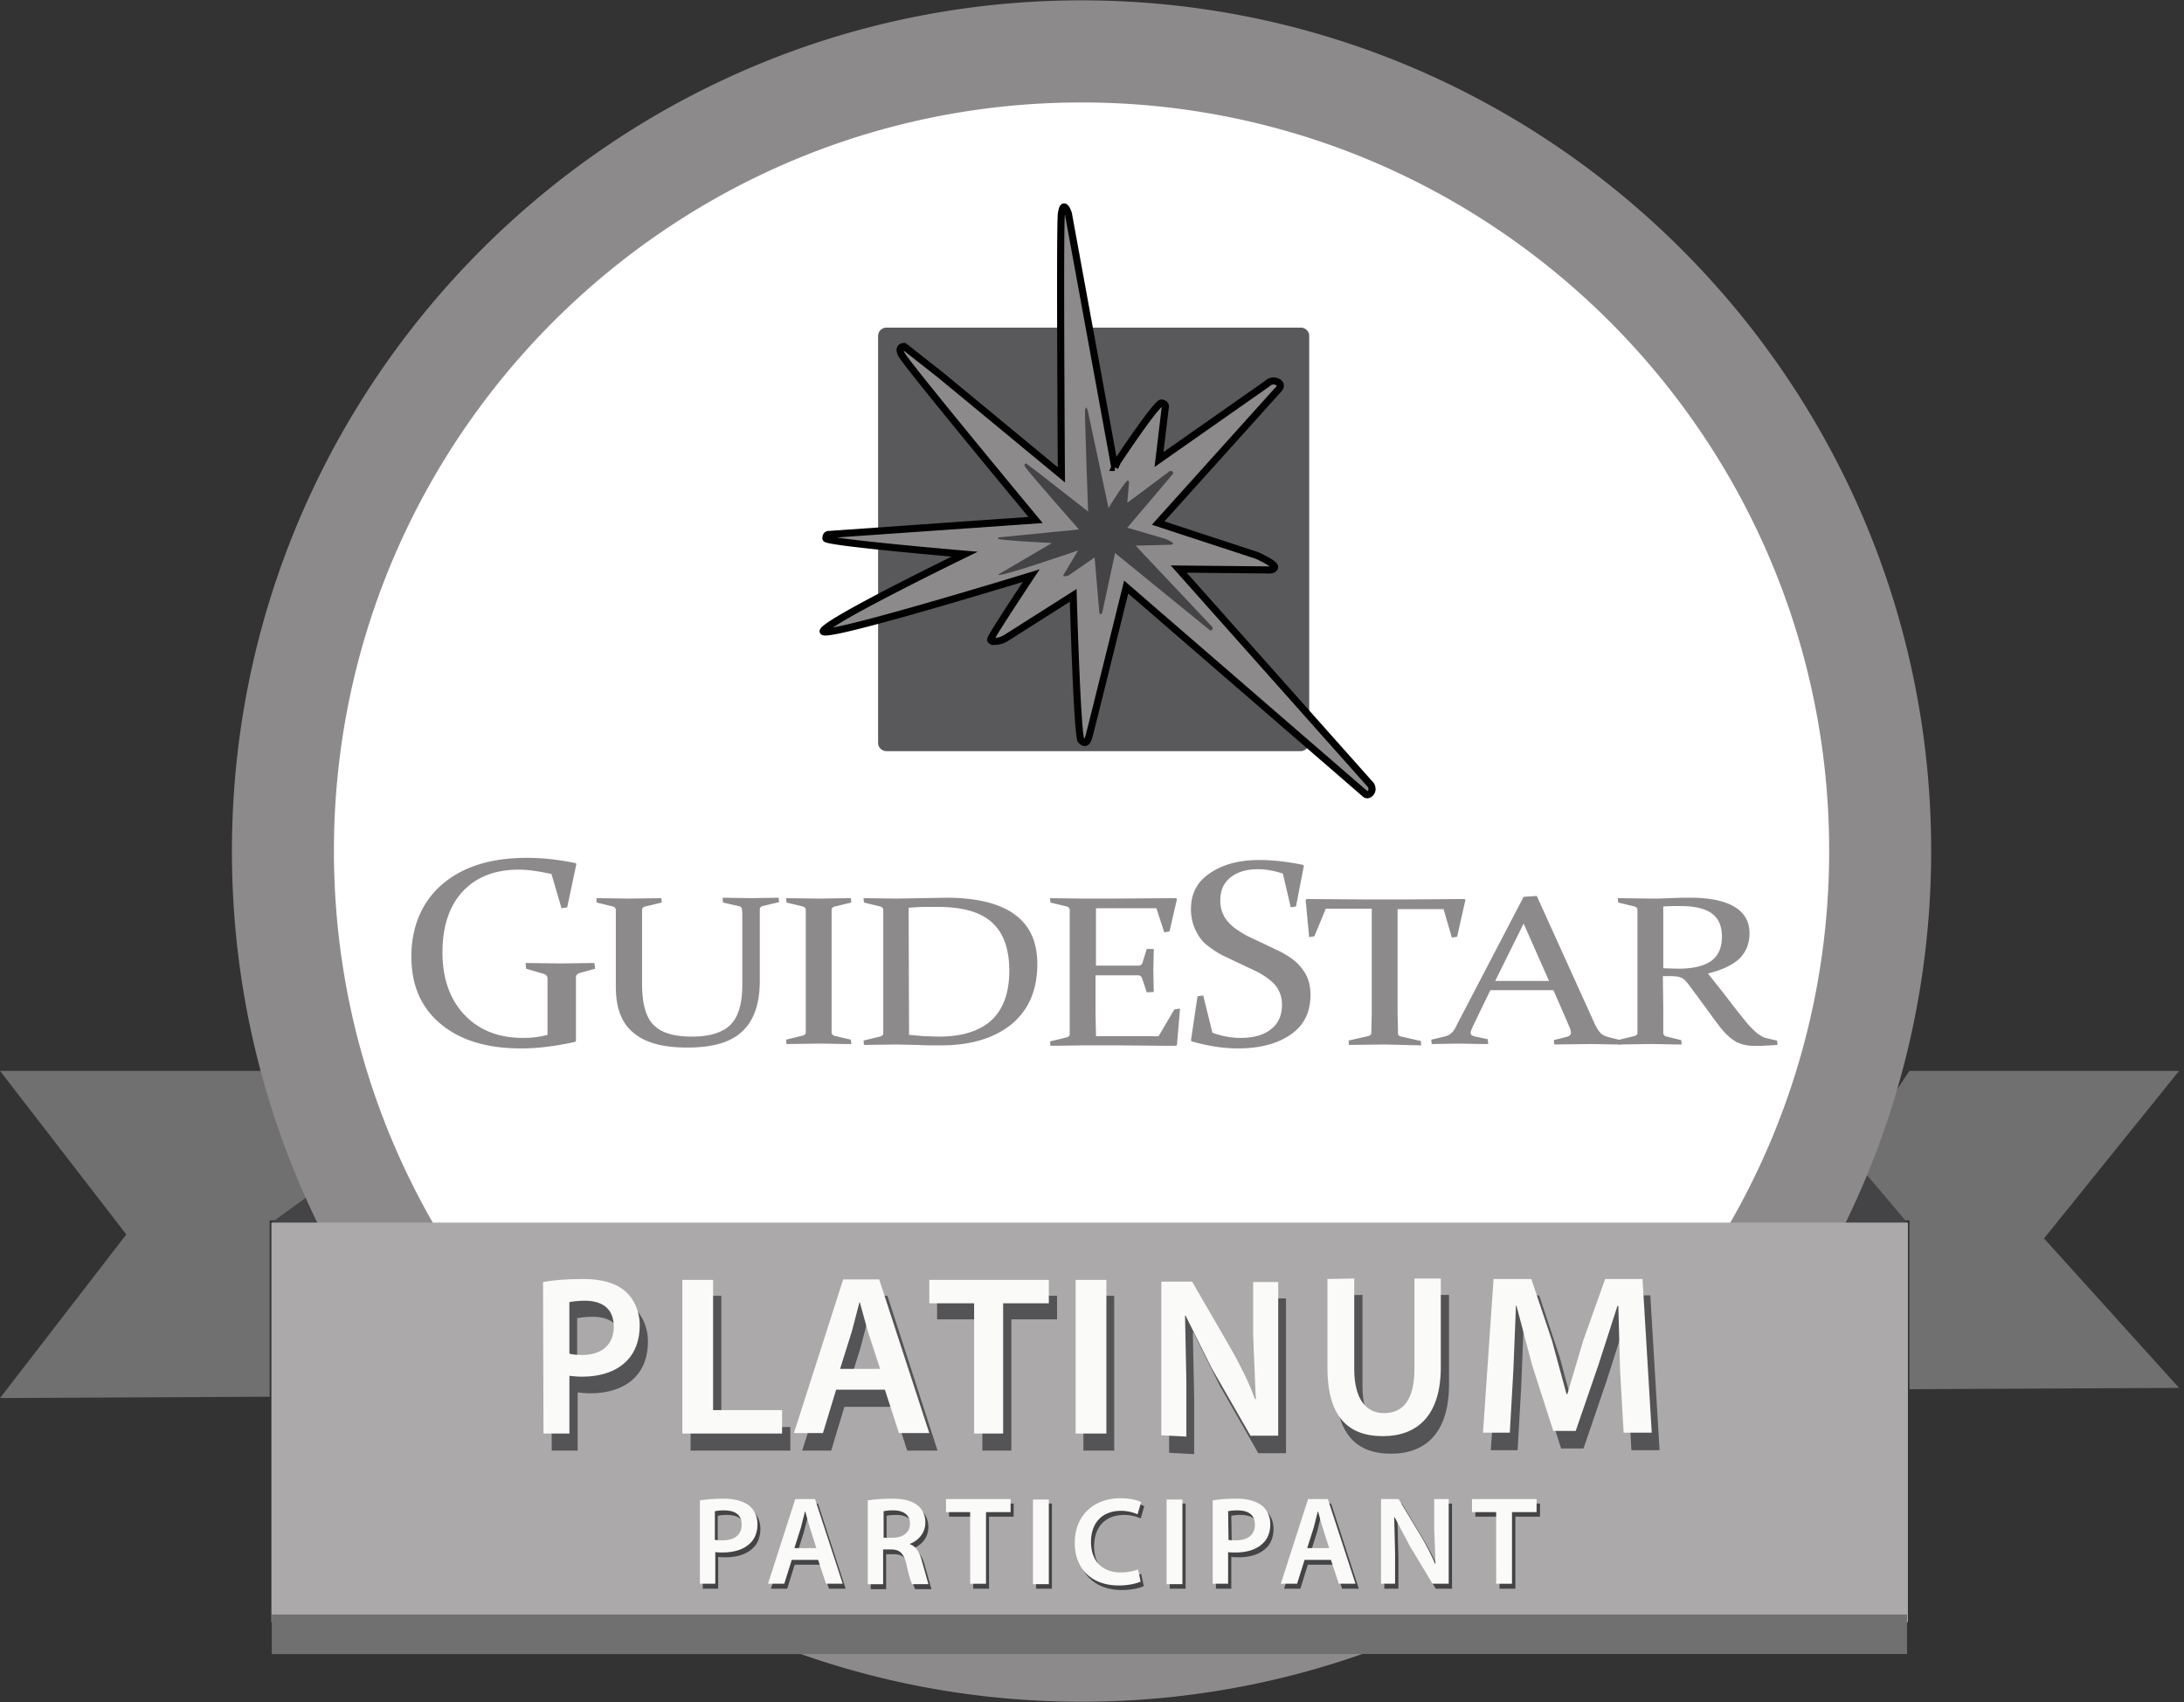 <svg xmlns="http://www.w3.org/2000/svg" xmlns:xlink="http://www.w3.org/1999/xlink" width="154" height="120" xmlns:v="https://vecta.io/nano"><rect width="100%" height="100%" fill="#333333" stroke="none"/><ellipse cx="76.555" cy="61.686" rx="56.824" ry="56.591" fill="#fff"/><path d="M91.723 52.958H62.51c-.311 0-.592-.245-.592-.581V23.68c0-.306.249-.581.592-.581h29.213c.311 0 .592.245.592.581v28.697a.61.61 0 0 1-.592.581z" fill="#59585a"/><path d="M144.13 87.314l9.522-11.812h-19.013l-3.586 5.346-8.687 5.191h12.274v11.905l19.013-.093zM27.362 86.039l-7.358-10.537H.002l8.904 11.532L.002 98.566l19.013-.093V86.039z" fill="#717071"/><path d="M19.166 86.183l6.937-5.027 5.703 7.775 97.454-.812.956-6.963 4.255 5.027-6.814 10.149-92.428-1.03z" fill="#444446"/><g fill="#8d8a8c"><path d="M76.263 119.977c-33.056 0-59.909-26.907-59.909-59.961S43.237.025 76.263.025s59.909 26.907 59.909 59.961-26.852 59.991-59.909 59.991zm0-112.754c-29.075 0-52.717 23.663-52.717 52.763s23.642 52.794 52.717 52.794 52.717-23.694 52.717-52.794S105.338 7.223 76.263 7.223zM39.996 63.971l-.401.062-.71-2.41c-.833-.185-1.605-.309-2.315-.309-1.697 0-2.994.525-3.951 1.545-.957 1.05-1.42 2.471-1.42 4.294s.525 3.305 1.543 4.387 2.408 1.637 4.136 1.637c.586 0 1.142-.062 1.728-.216v-3.985c0-.155-.093-.247-.247-.309l-1.266-.371-.031-.402 2.5.031 2.346-.031.062.402-1.111.309c-.154.062-.247.155-.247.278v4.51l-.062.062c-1.389.309-2.654.463-3.797.463-2.377 0-4.259-.556-5.648-1.699s-2.099-2.718-2.099-4.788.741-3.862 2.191-5.097 3.426-1.854 5.957-1.854c1.08 0 2.222.124 3.426.371l.062.062-.648 3.058h0zm2.068-.649l2.284.031 2.284-.031.031.309-1.142.278c-.154.031-.216.093-.247.216v5.252c0 1.39.278 2.379.833 2.904.556.556 1.451.803 2.685.803s2.16-.278 2.716-.834.833-1.483.833-2.811v-4.788c0-.216 0-.402-.031-.556 0-.124-.093-.185-.247-.216l-1.08-.247-.031-.34 2.006.031 1.945-.031.031.309-1.142.278c-.154.031-.216.124-.216.247v5.004c0 1.606-.401 2.811-1.234 3.583-.803.772-2.099 1.143-3.858 1.143s-2.994-.34-3.827-1.05c-.833-.68-1.234-1.761-1.234-3.244v-5.406c0-.124-.093-.216-.216-.247l-1.142-.278v-.309h.001zm16.575 8.032v1.452c0 .124.123.216.309.247l1.049.247.031.309c-.803 0-1.543-.031-2.284-.031l-2.284.031-.031-.309 1.142-.278c.154-.031.247-.124.247-.216v-8.65c0-.124-.093-.216-.216-.247l-1.142-.278-.031-.309 2.284.031 2.284-.031.031.309-1.142.278c-.154.031-.216.093-.247.216v7.229h0 0zm4.567 2.286l-2.284.031-.031-.309 1.142-.278c.154-.031.247-.124.247-.216v-8.711c0-.124-.093-.216-.216-.247l-1.142-.278-.031-.309 2.315.031 1.759-.031 1.759-.031c2.13 0 3.766.402 4.815 1.174 1.08.772 1.605 1.946 1.605 3.491 0 1.822-.586 3.213-1.79 4.232-1.204.989-2.871 1.514-5.031 1.514-.586 0-1.111 0-1.574-.031l-1.543-.031h.001zm.895-.68l1.049.093 1.049.031c1.605 0 2.84-.371 3.704-1.143.833-.772 1.266-1.946 1.266-3.491s-.401-2.657-1.204-3.398-2.068-1.112-3.827-1.112h-.926c-.34 0-.71.031-1.142.062l.031 8.958h0 0zm12.254-9.607h2.222l4.352-.031.062.062-.525 2.286-.37.062-.556-1.699h-4.259v4.047h2.963c.154 0 .278-.062.309-.185l.309-.989h.494l-.031 1.514.031 1.514-.494.031-.34-1.02c-.062-.124-.154-.185-.278-.185H77.25v2.687l.031 1.606h4.414l1.111-1.884.401-.062-.216 2.564-.062.062c-1.574 0-3.056-.031-4.383-.031h-2.191l-2.284.031-.031-.309 1.142-.278c.154-.031.247-.124.247-.216v-8.773c0-.124-.093-.216-.216-.247l-1.142-.278-.031-.309 2.315.031h.001zm14.105-1.761c-.648-.216-1.234-.309-1.759-.309-.803 0-1.451.185-1.945.587s-.71.927-.71 1.637c0 .402.093.741.247 1.05s.401.556.679.803a7.36 7.36 0 0 0 .957.618l1.111.525 1.234.587c.401.216.772.432 1.08.71a3.45 3.45 0 0 1 .772.989c.186.371.278.834.278 1.359 0 1.236-.463 2.162-1.42 2.811s-2.191.958-3.704.958c-.988 0-2.037-.155-3.241-.494l-.062-.062.463-3.12.401-.062.648 2.626a5.63 5.63 0 0 0 2.006.371c.926 0 1.636-.216 2.13-.618.525-.402.772-.989.772-1.73 0-.402-.093-.741-.247-1.02-.154-.309-.401-.556-.679-.772a5.61 5.61 0 0 0-.957-.587l-1.111-.525-1.234-.587a6.96 6.96 0 0 1-1.111-.741c-.34-.278-.586-.649-.772-1.05a3.46 3.46 0 0 1-.309-1.452c0-1.112.463-1.977 1.389-2.564.926-.618 2.068-.896 3.457-.896.957 0 1.975.124 3.056.34l.062.062-.556 2.873-.37.062-.556-2.379h0zm7.161 12.048l-2.5.031-.031-.309 1.358-.309c.154-.031.247-.124.247-.216l.031-1.421v-7.352h-3.241l-.803 1.946-.37.062-.247-2.626.062-.062 4.321.031h2.469l4.352-.031.062.062-.586 2.595-.37.062-.586-2.008h-3.241v7.352l.031 1.421c0 .124.093.185.247.216l1.358.309.031.309-2.593-.062h0zm10.741-10.473l4.074 8.989c.154.34.309.556.432.68s.309.216.525.278l.864.216.031.309c-.803 0-1.543-.031-2.222-.031l-2.469.031-.031-.309.864-.216c.123-.031.216-.062.247-.124.062-.031.093-.093.093-.185s-.031-.216-.093-.371l-.278-.649-.864-1.977h-4.445l-.957 1.977-.309.649c-.062.155-.123.278-.123.371s.031.155.093.185.154.093.247.093l.864.185.031.34c-.864 0-1.574-.031-2.13-.031l-1.852.031-.031-.309.926-.216c.247-.062.401-.155.525-.278s.247-.309.37-.587l4.691-8.989.926-.062h.001zm-2.932 5.993h3.796l-1.79-4.047-2.006 4.047h0z"/><path d="M117.282 71.354v1.452c0 .155.093.247.247.278l1.019.247.031.309c-.741 0-1.451-.031-2.191-.031l-2.284.031-.031-.309 1.142-.278c.154-.031.247-.124.247-.216v-8.681c0-.124-.093-.216-.216-.247l-1.142-.278-.031-.309 2.315.031h.556l.833-.031.833-.031h.525c1.42 0 2.469.216 3.179.649s1.049 1.05 1.049 1.854c0 .741-.247 1.328-.71 1.792-.494.463-1.234.803-2.222 1.05l1.08 1.359.926 1.205.772.958c.247.278.463.494.648.649.093.093.216.155.309.216s.216.124.34.155l.37.093.432.093.031.309-1.111.062h-.648a2.73 2.73 0 0 1-.525-.062c-.154-.031-.278-.062-.401-.124-.123-.031-.247-.093-.37-.185-.247-.155-.494-.371-.741-.649s-.494-.618-.772-.989l-.833-1.143-.895-1.205c-.093-.124-.185-.216-.247-.278s-.123-.124-.216-.155-.154-.062-.278-.093c-.093 0-.247-.031-.401-.031h-.648l.031 2.533h0 0zm0-3.089l1.049.031c1.049 0 1.821-.185 2.346-.556.494-.371.741-.927.741-1.699s-.247-1.297-.71-1.637-1.204-.525-2.222-.525h-.556l-.648.031v4.356h0 0z"/><path d="M78.608 32.955l-3.272-17.886s-.34-1.081-.494 0c-.123.71 0 18.411 0 18.411l-8.488-7.012-2.593-2.039s-.463-.031-.216.525c.247.587 9.475 11.708 9.475 11.708l-14.568 1.02s-.216-.031-.216.278c0 .278 9.784 1.112 9.784 1.112s-9.537 4.634-9.969 5.406c-.432.741 14.661-3.892 14.661-3.892s-2.747 4.139-2.84 4.448c-.062.155.093.185.278.185a1.53 1.53 0 0 0 .803-.247l4.722-2.997s.278 9.916.556 10.225c.278.278.432.155.556-.278s2.623-10.534 2.623-10.534L96.294 56s.185.124.37-.124 0-.525 0-.525l-13.55-15.23 6.327.062s.432.031.432-.216-1.234-.803-1.234-.803l-6.975-2.286 8.426-9.36s.432-.371 0-.587-.741.124-.741.124l-7.624 5.344.432-3.614s.123-.309-.247-.371c-.34-.062-3.117 4.139-3.117 4.139l-.185.402h.001z" stroke="#010101" stroke-width=".5"/></g><path d="M78.168 35.819l-1.475-6.902s-.123-.401-.184 0c-.031.277.215 7.148.215 7.148l-3.349-2.619-1.014-.77s-.184 0-.092.216 3.81 4.437 3.81 4.437l-5.623.555s-.092 0-.092.093c0 .123 3.81.308 3.81.308l-3.78 2.218c-.154.308 5.623-1.695 5.623-1.695l-1.045 1.756c-.031.062.031.062.123.062.123 0 .215-.031.307-.093l1.782-1.232.338 3.944c.123.123.154.062.215-.123l.891-4.129 6.699 5.454s.092.031.154-.062 0-.185 0-.185l-5.408-5.731 2.458-.062s.184 0 .184-.093-.492-.308-.492-.308l-2.735-.801 3.165-3.728s.154-.154 0-.246-.277.062-.277.062l-2.889 2.157.123-1.417s.031-.123-.092-.154-1.168 1.633-1.168 1.633l-.184.308h.001z" fill="#444446"/><path fill="#aca9aa" d="M110.83 86.197H19.138v28.169h115.393V86.197z"/><path d="M38.871 91.51c.651-.123 1.58-.216 2.82-.216 1.363 0 2.355.308 3.006.894.589.524.992 1.388.992 2.406s-.31 1.881-.868 2.467c-.744.802-1.89 1.172-3.192 1.172-.341 0-.651-.031-.898-.062v4.102h-1.828l-.031-10.764h0 0zm1.828 5.089c.217.062.527.093.898.093 1.394 0 2.231-.74 2.231-2.005s-.775-1.85-2.045-1.85c-.527 0-.868.062-1.085.093v3.67h0 0zm7.995-5.243h2.169v9.252h4.865v1.666h-7.034zm10.845 7.833l-.93 3.084h-2.045l3.471-10.918h2.541l3.532 10.918H63.97l-.992-3.084h-3.439 0zm3.099-1.511l-.868-2.683-.558-2.035h0l-.527 2.035-.836 2.683h2.789 0zm6.631-4.657h-3.192v-1.666h8.459v1.666h-3.222v9.252h-2.045zm9.295-1.665v10.918h-2.169V91.356zm3.874 11.072V91.51h2.169l2.696 4.688c.682 1.203 1.301 2.467 1.766 3.67h.031l-.186-4.534v-3.793h1.766v10.918h-1.952l-2.727-4.781-1.859-3.763-.031.031.093 4.657v3.917l-1.766-.093h0 0zm13.633-11.134v6.415c0 2.159.836 3.146 2.107 3.146 1.363 0 2.138-.987 2.138-3.146v-6.415h1.859v6.292c0 3.393-1.611 4.904-4.09 4.904s-3.904-1.419-3.904-4.873v-6.292l1.89-.031h0 0zm18.716 6.539l-.124-4.595h-.062l-1.332 4.164-1.611 4.719h-1.58l-1.487-4.657-1.115-4.256h-.031l-.186 4.657-.248 4.38h-1.89l.744-10.918h2.665l1.456 4.38 1.023 3.793h.062l1.115-3.793 1.549-4.38h2.634l.651 10.918h-1.983l-.248-4.41h0z" fill="#545355"/><g fill="#444446"><path d="M49.555 106.1c.403-.062.93-.123 1.674-.123.806 0 1.395.185 1.798.493.372.308.589.77.589 1.324s-.186 1.047-.527 1.354c-.434.431-1.116.646-1.922.646-.217 0-.403 0-.527-.031v2.247h-1.085v-5.91h0 0zm1.085 2.801c.124.031.31.031.527.031.837 0 1.333-.4 1.333-1.108s-.465-1.016-1.24-1.016a2.85 2.85 0 0 0-.651.062v2.032h.031 0z"/><use xlink:href="#B"/><path d="M61.399 106.1c.403-.062 1.023-.123 1.674-.123.868 0 1.457.154 1.86.493.341.277.527.708.527 1.201 0 .77-.527 1.293-1.085 1.508v.031c.434.154.682.585.837 1.17l.465 1.662H64.53c-.093-.185-.248-.677-.403-1.416-.186-.77-.465-1.047-1.085-1.047h-.558v2.463h-1.085V106.1h0 .001zm1.116 2.647h.651c.744 0 1.209-.4 1.209-.985 0-.646-.465-.954-1.178-.954-.341 0-.558.031-.682.062v1.878h0zm6.108-1.816h-1.705v-.924h4.558v.924H69.74v5.079h-1.116zm5.55-.924v6.003h-1.116v-6.003zm6.48 5.819c-.248.123-.837.277-1.55.277-1.922 0-3.1-1.201-3.1-3.017 0-1.97 1.364-3.171 3.224-3.171.713 0 1.24.154 1.457.277l-.248.862a2.92 2.92 0 0 0-1.178-.246c-1.24 0-2.108.77-2.108 2.216 0 1.324.775 2.155 2.108 2.155a3.51 3.51 0 0 0 1.209-.216l.186.862h0zm2.946-5.819v6.003h-1.116v-6.003zm2.139.093a10.59 10.59 0 0 1 1.674-.123c.806 0 1.395.185 1.798.493.372.308.589.77.589 1.324s-.186 1.047-.527 1.354c-.434.431-1.116.646-1.922.646-.217 0-.403 0-.527-.031v2.247h-1.085v-5.91h0 0zm1.116 2.801c.124.031.31.031.527.031.837 0 1.333-.4 1.333-1.108s-.465-1.016-1.24-1.016a2.85 2.85 0 0 0-.651.062l.031 2.032h0 0z"/><use xlink:href="#B" x="36.183"/><path d="M97.613 112.01v-6.003h1.24l1.55 2.586c.403.677.744 1.354 1.023 2.001h.031l-.093-2.493v-2.093h1.023v6.003h-1.147l-1.581-2.647-1.085-2.063h-.031l.062 2.555v2.155h-.992 0zm8.124-5.079h-1.705v-.924h4.558v.924h-1.736v5.079h-1.116z"/></g><g fill="#fafbf9"><path d="M38.291 90.388c.651-.122 1.58-.214 2.82-.214 1.363 0 2.355.306 3.006.887.589.52.992 1.377.992 2.387s-.31 1.867-.868 2.449c-.744.796-1.89 1.163-3.192 1.163-.341 0-.651-.031-.898-.061v4.071h-1.828l-.031-10.681h0 0zm1.859 5.05c.217.061.527.092.898.092 1.394 0 2.231-.735 2.231-1.989s-.775-1.836-2.045-1.836c-.527 0-.868.061-1.085.092v3.642h0 0zm7.963-5.203h2.169v9.182h4.865v1.653h-7.034V90.235zm10.845 7.743l-.93 3.06h-2.045l3.471-10.834h2.541l3.532 10.834h-2.138l-.992-3.06h-3.439 0zm3.099-1.469l-.868-2.663-.558-2.02H60.6l-.527 2.02-.836 2.663h2.82 0zm6.631-4.622h-3.16v-1.653h8.428v1.653h-3.222v9.182h-2.045v-9.182h0zm9.327-1.652v10.834h-2.169V90.235zm3.873 10.956V90.357h2.169l2.696 4.652c.682 1.194 1.301 2.449 1.766 3.642h.031l-.186-4.499v-3.764h1.766v10.834h-1.952l-2.727-4.744-1.859-3.734-.031.031.093 4.621v3.887l-1.766-.092h0 0zm13.603-11.048v6.366c0 2.142.836 3.122 2.107 3.122 1.363 0 2.138-.979 2.138-3.122v-6.366h1.859v6.244c0 3.367-1.611 4.866-4.09 4.866s-3.904-1.408-3.904-4.836v-6.244l1.89-.031h0 0zm18.746 6.488l-.124-4.56h-.062l-1.332 4.132-1.611 4.682h-1.58l-1.487-4.621-1.115-4.223h-.031l-.186 4.621-.248 4.346h-1.89l.744-10.834h2.665l1.456 4.346 1.023 3.764h.062l1.115-3.764 1.549-4.346h2.634l.651 10.834h-1.983l-.248-4.377h0zm-64.884 9.151c.403-.061.93-.122 1.673-.122.806 0 1.394.184 1.797.49.372.306.589.765.589 1.316s-.186 1.041-.527 1.346c-.434.428-1.115.643-1.921.643-.217 0-.403 0-.527-.031v2.234h-1.085v-5.876h0zm1.085 2.785c.124.031.31.031.527.031.836 0 1.332-.398 1.332-1.102s-.465-1.01-1.239-1.01c-.31 0-.527.031-.651.061v2.02h.031 0z"/><use xlink:href="#C"/><path d="M61.19 105.782a11.74 11.74 0 0 1 1.673-.122c.868 0 1.456.153 1.859.49.341.276.527.704.527 1.194 0 .765-.527 1.285-1.085 1.5v.031c.434.153.682.581.836 1.163l.465 1.653h-1.147c-.093-.184-.248-.673-.403-1.408-.186-.765-.465-1.041-1.085-1.041h-.558v2.449h-1.085v-5.907h0 .001zm1.115 2.632h.651c.744 0 1.209-.398 1.209-.979 0-.643-.465-.949-1.177-.949a2.98 2.98 0 0 0-.682.061v1.867h0zm6.104-1.805h-1.704v-.918h4.555v.918h-1.735v5.05H68.41zm5.547-.888v5.968H72.84v-5.968zm6.476 5.784c-.248.122-.836.276-1.549.276-1.921 0-3.099-1.194-3.099-2.999 0-1.959 1.363-3.152 3.222-3.152.713 0 1.239.153 1.456.276l-.248.857a2.93 2.93 0 0 0-1.177-.245c-1.239 0-2.107.765-2.107 2.203 0 1.316.775 2.142 2.107 2.142.434 0 .898-.092 1.209-.214l.186.857h0zm2.943-5.784v5.968H82.26v-5.968zm2.138.061c.403-.061.93-.122 1.673-.122.806 0 1.394.184 1.797.49.372.306.589.765.589 1.316s-.186 1.041-.527 1.346c-.434.428-1.115.643-1.921.643-.217 0-.403 0-.527-.031v2.234h-1.085v-5.876h0 0zm1.115 2.785c.124.031.31.031.527.031.836 0 1.332-.398 1.332-1.102s-.465-1.01-1.239-1.01c-.31 0-.527.031-.651.061l.031 2.02h0 0z"/><use xlink:href="#C" x="36.16"/><path d="M97.381 111.658v-5.968h1.239l1.549 2.571a17.33 17.33 0 0 1 1.023 1.989h.031l-.093-2.479v-2.081h1.023v5.968h-1.147l-1.58-2.632-1.085-2.051h-.031l.062 2.54v2.142h-.992 0zm8.118-5.049h-1.704v-.918h4.555v.918h-1.735v5.05H105.5z"/></g><path d="M19.166 113.828H134.47v2.787H19.166z" fill="#717071"/><defs ><path id="B" d="M56.035 110.317l-.527 1.693h-1.147l1.922-6.003h1.395l1.953 6.003h-1.178l-.558-1.693h-1.86 0zm1.736-.831l-.465-1.478c-.124-.369-.217-.77-.31-1.108h-.031l-.279 1.108-.465 1.478h1.55 0z"/><path id="C" d="M55.829 109.975l-.527 1.683h-1.147l1.921-5.968h1.394l1.952 5.968h-1.177l-.558-1.683h-1.859 0zm1.735-.826l-.465-1.469c-.124-.367-.217-.765-.31-1.102h-.031l-.279 1.102-.465 1.469h1.549 0z"/></defs></svg>